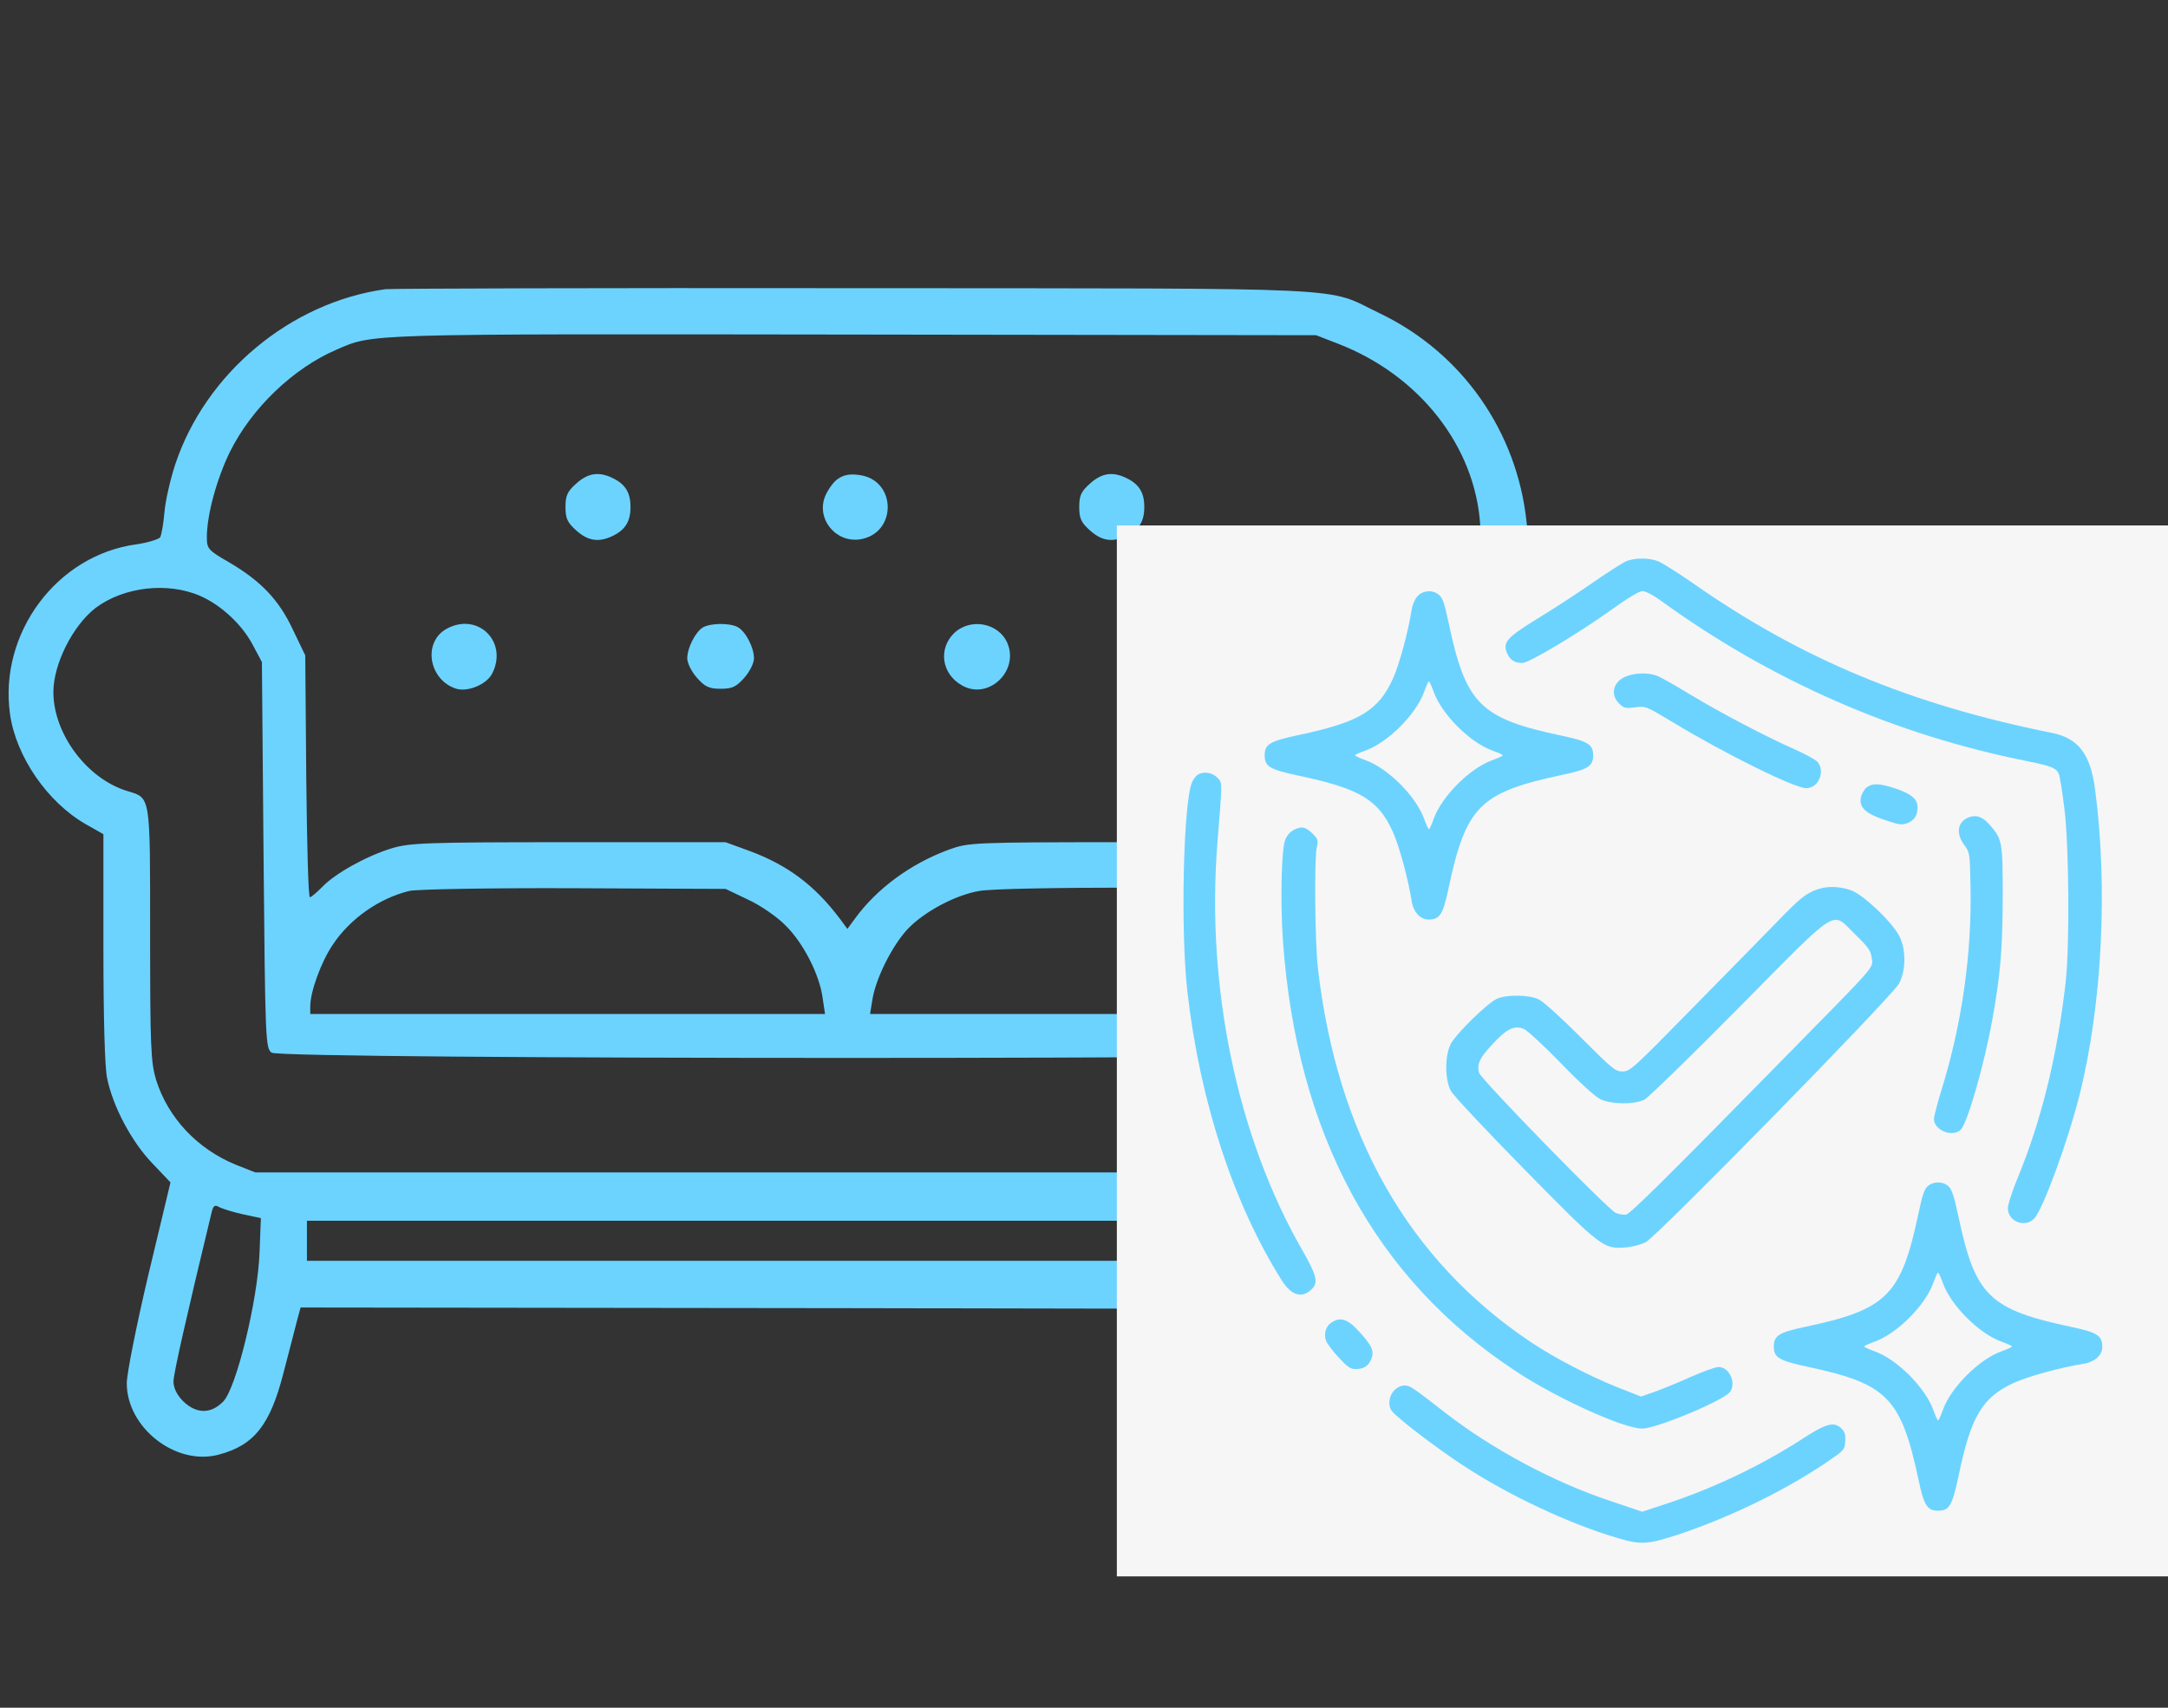 <svg width="66" height="52" viewBox="0 0 66 52" fill="none" xmlns="http://www.w3.org/2000/svg">
<rect x="0" y="0" width="66" height="52" fill="#333333" stroke="none"/>
<path d="M11.73 8.806C8.836 9.212 6.256 11.365 5.332 14.148C5.19 14.585 5.037 15.235 5.007 15.59C4.977 15.945 4.916 16.291 4.875 16.362C4.824 16.423 4.499 16.524 4.154 16.575C1.727 16.9 -0.041 19.287 0.305 21.745C0.487 23.035 1.442 24.426 2.61 25.096L3.148 25.401V28.844C3.148 30.946 3.189 32.5 3.26 32.825C3.433 33.688 4.002 34.755 4.621 35.405L5.19 36.004L4.519 38.807C4.154 40.351 3.859 41.834 3.859 42.118C3.859 43.479 5.362 44.647 6.662 44.292C7.739 44.007 8.227 43.388 8.633 41.793C8.805 41.123 8.998 40.402 9.049 40.188L9.151 39.813L25.817 39.833L42.483 39.864L42.819 41.184C43.296 43.012 43.418 43.306 43.926 43.753C44.687 44.424 45.581 44.556 46.475 44.139C47.267 43.774 47.826 42.91 47.836 42.047C47.836 41.854 47.521 40.412 47.135 38.848L46.444 36.004L47.044 35.374C47.775 34.603 48.303 33.546 48.445 32.551C48.496 32.155 48.547 30.378 48.547 28.58V25.32L48.973 25.127C49.674 24.812 50.527 23.898 50.954 22.994C51.33 22.212 51.34 22.161 51.34 21.064C51.34 19.978 51.33 19.927 50.964 19.185C50.182 17.601 48.618 16.565 47.013 16.555H46.546L46.475 15.915C46.191 13.142 44.505 10.735 41.996 9.537C40.3 8.724 41.641 8.785 26 8.775C18.322 8.765 11.903 8.785 11.73 8.806ZM40.747 10.471C43.225 11.436 44.911 13.599 45.063 15.996L45.114 16.809L44.525 17.113C43.733 17.52 43.002 18.282 42.616 19.084L42.301 19.754L42.27 23.542L42.24 27.331L41.661 26.874C40.97 26.346 40.473 26.081 39.66 25.828C39.102 25.665 38.624 25.645 34.277 25.645C29.626 25.645 29.483 25.655 28.895 25.868C27.727 26.295 26.691 27.056 26.02 27.981L25.797 28.285L25.573 27.981C24.802 26.955 23.969 26.335 22.811 25.909L22.09 25.645H17.316C12.98 25.645 12.482 25.665 11.934 25.828C11.162 26.061 10.197 26.599 9.811 27.006C9.638 27.178 9.476 27.32 9.435 27.32C9.384 27.32 9.344 25.665 9.323 23.634L9.293 19.957L8.917 19.175C8.491 18.261 7.942 17.692 6.977 17.124C6.337 16.758 6.297 16.707 6.297 16.362C6.297 15.671 6.602 14.574 6.998 13.762C7.658 12.431 8.917 11.223 10.227 10.654C11.385 10.156 10.908 10.167 25.949 10.187L40.066 10.207L40.747 10.471ZM6.104 18.149C6.744 18.434 7.373 19.023 7.698 19.642L7.973 20.16L8.023 26.031C8.074 31.698 8.084 31.911 8.267 32.053C8.572 32.267 43.022 32.267 43.327 32.053C43.509 31.911 43.52 31.698 43.57 26.132L43.621 20.363L43.905 19.785C44.261 19.053 45.033 18.353 45.723 18.119C46.82 17.764 48.13 18.058 48.983 18.881C49.644 19.5 49.908 20.13 49.908 21.074C49.918 21.765 49.877 21.978 49.633 22.466C49.298 23.157 48.618 23.786 47.958 24.03C47.694 24.121 47.379 24.314 47.257 24.446C47.023 24.69 47.023 24.69 47.023 28.488C47.023 31.891 47.003 32.338 46.841 32.886C46.475 34.044 45.581 34.989 44.413 35.466L43.824 35.699H25.797H7.769L7.18 35.466C6.012 34.989 5.119 34.044 4.753 32.886C4.591 32.338 4.57 31.891 4.57 28.448C4.57 24.192 4.591 24.304 3.89 24.091C2.651 23.725 1.625 22.344 1.625 21.074C1.625 20.221 2.214 19.053 2.905 18.515C3.768 17.865 5.109 17.713 6.104 18.149ZM22.77 27.392C23.146 27.564 23.664 27.92 23.918 28.184C24.456 28.712 24.954 29.687 25.045 30.398L25.116 30.875H17.276H9.445V30.642C9.445 30.205 9.77 29.301 10.126 28.773C10.654 27.971 11.548 27.351 12.462 27.128C12.675 27.077 14.93 27.036 17.469 27.046L22.09 27.067L22.77 27.392ZM38.959 27.128C40.594 27.422 41.884 28.742 42.138 30.367L42.219 30.875H34.358H26.487L26.558 30.439C26.66 29.799 27.148 28.814 27.625 28.296C28.123 27.767 29.087 27.249 29.819 27.128C30.591 26.995 38.248 26.995 38.959 27.128ZM7.414 36.979L7.942 37.091L7.902 38.127C7.851 39.579 7.191 42.281 6.794 42.677C6.419 43.063 5.972 43.053 5.576 42.667C5.383 42.474 5.281 42.26 5.281 42.067C5.281 41.834 5.677 40.087 6.449 36.888C6.5 36.705 6.541 36.674 6.693 36.766C6.805 36.817 7.13 36.918 7.414 36.979ZM45.794 39.407C46.373 41.773 46.424 42.088 46.312 42.362C46.18 42.667 45.764 42.961 45.449 42.961C45.145 42.961 44.718 42.667 44.606 42.382C44.535 42.23 44.301 41.346 44.078 40.422C43.773 39.173 43.672 38.533 43.672 37.903V37.071L43.956 37.06C44.108 37.06 44.393 36.999 44.586 36.928C44.779 36.847 44.992 36.786 45.043 36.776C45.104 36.776 45.439 37.954 45.794 39.407ZM42.25 37.782V38.391H25.797H9.344V37.782V37.172H25.797H42.25V37.782Z" fill="#6CD3FF"/>
<path d="M17.55 14.717C17.276 14.96 17.215 15.082 17.215 15.438C17.215 15.793 17.276 15.915 17.55 16.159C17.916 16.484 18.251 16.524 18.688 16.301C19.043 16.118 19.195 15.864 19.195 15.438C19.195 15.011 19.043 14.757 18.688 14.575C18.251 14.351 17.916 14.392 17.55 14.717Z" fill="#6CD3FF"/>
<path d="M25.502 14.585C25.37 14.676 25.208 14.91 25.127 15.092C24.832 15.783 25.431 16.535 26.183 16.423C27.32 16.24 27.3 14.605 26.152 14.463C25.868 14.422 25.675 14.463 25.502 14.585Z" fill="#6CD3FF"/>
<path d="M33.191 14.717C32.916 14.96 32.855 15.082 32.855 15.438C32.855 15.793 32.916 15.915 33.191 16.159C33.556 16.484 33.891 16.524 34.328 16.301C34.684 16.118 34.836 15.864 34.836 15.438C34.836 15.011 34.684 14.757 34.328 14.575C33.891 14.351 33.556 14.392 33.191 14.717Z" fill="#6CD3FF"/>
<path d="M13.599 19.145C12.858 19.551 13.051 20.709 13.894 20.973C14.249 21.075 14.808 20.841 14.98 20.516C15.478 19.551 14.554 18.627 13.599 19.145Z" fill="#6CD3FF"/>
<path d="M21.399 19.104C21.176 19.236 20.922 19.723 20.922 20.048C20.922 20.191 21.054 20.455 21.216 20.637C21.46 20.912 21.582 20.973 21.938 20.973C22.293 20.973 22.415 20.912 22.659 20.637C22.821 20.455 22.953 20.191 22.953 20.048C22.953 19.713 22.699 19.226 22.456 19.094C22.202 18.962 21.633 18.972 21.399 19.104Z" fill="#6CD3FF"/>
<path d="M29.037 19.287C28.559 19.765 28.671 20.516 29.27 20.861C30.062 21.339 31.027 20.455 30.672 19.592C30.408 18.962 29.534 18.8 29.037 19.287Z" fill="#6CD3FF"/>
<path d="M36.857 19.287C36.065 20.089 36.938 21.369 37.954 20.882C38.614 20.567 38.726 19.724 38.167 19.246C37.74 18.891 37.243 18.901 36.857 19.287Z" fill="#6CD3FF"/>
<rect width="32" height="32" transform="translate(34 16)" fill="#F6F6F6"/>
<path d="M49.525 17.081C49.413 17.125 48.944 17.425 48.475 17.75C48.006 18.075 47.25 18.569 46.794 18.844C45.881 19.406 45.744 19.556 45.875 19.881C45.969 20.094 46.106 20.188 46.344 20.188C46.544 20.188 48.044 19.294 49.081 18.55C49.556 18.206 49.906 18 50 18C50.094 18 50.325 18.119 50.531 18.269C53.9 20.719 57.694 22.381 61.737 23.181C62.469 23.331 62.606 23.388 62.681 23.581C62.712 23.663 62.788 24.144 62.85 24.656C62.987 25.813 63.006 28.775 62.888 29.875C62.631 32.144 62.15 34.119 61.4 35.925C61.25 36.294 61.125 36.681 61.125 36.788C61.125 37.2 61.65 37.4 61.931 37.1C62.194 36.819 62.956 34.744 63.306 33.344C63.994 30.606 64.175 27.025 63.781 24.044C63.638 22.95 63.269 22.475 62.45 22.313C58.181 21.456 54.831 20.063 51.562 17.775C51.106 17.456 50.619 17.15 50.487 17.094C50.206 16.981 49.8 16.981 49.525 17.081Z" fill="#6CD3FF"/>
<path d="M43.163 18.144C43.081 18.225 43 18.406 42.975 18.562C42.875 19.225 42.594 20.25 42.406 20.663C41.962 21.637 41.388 21.988 39.562 22.375C38.65 22.569 38.5 22.663 38.5 23C38.5 23.344 38.65 23.431 39.562 23.625C41.388 24.012 41.956 24.35 42.394 25.312C42.594 25.744 42.869 26.762 42.975 27.438C43.031 27.775 43.237 28 43.487 28C43.831 28 43.931 27.844 44.094 27.062C44.631 24.544 45.044 24.131 47.562 23.594C48.337 23.431 48.5 23.331 48.5 23C48.5 22.669 48.337 22.569 47.562 22.406C45.05 21.875 44.625 21.45 44.094 18.938C43.981 18.394 43.913 18.194 43.806 18.113C43.619 17.956 43.337 17.969 43.163 18.144ZM43.644 21.062C43.888 21.75 44.75 22.613 45.438 22.856C45.612 22.919 45.75 22.981 45.75 23C45.75 23.019 45.612 23.081 45.438 23.144C44.75 23.387 43.888 24.25 43.644 24.938C43.581 25.113 43.519 25.25 43.5 25.25C43.481 25.25 43.419 25.113 43.356 24.938C43.112 24.25 42.25 23.387 41.562 23.144C41.388 23.081 41.25 23.019 41.25 23C41.25 22.981 41.388 22.919 41.562 22.856C42.25 22.613 43.112 21.75 43.356 21.062C43.419 20.887 43.481 20.75 43.5 20.75C43.519 20.75 43.581 20.887 43.644 21.062Z" fill="#6CD3FF"/>
<path d="M49.494 20.6C49.112 20.756 49.012 21.144 49.287 21.419C49.431 21.562 49.475 21.575 49.775 21.538C50.1 21.494 50.106 21.5 50.937 22C52.519 22.956 54.631 24 54.987 24C55.362 24 55.575 23.488 55.331 23.2C55.269 23.131 54.95 22.956 54.625 22.812C53.769 22.438 52.381 21.706 51.469 21.156C51.037 20.894 50.587 20.637 50.469 20.587C50.194 20.475 49.781 20.481 49.494 20.6Z" fill="#6CD3FF"/>
<path d="M36.512 23.563C36.431 23.594 36.331 23.713 36.287 23.825C36.019 24.469 35.937 28.407 36.15 30.219C36.537 33.563 37.556 36.663 39.025 38.994C39.319 39.457 39.644 39.544 39.937 39.25C40.137 39.05 40.087 38.844 39.65 38.075C37.662 34.619 36.712 30.044 37.062 25.657C37.212 23.794 37.212 23.857 37.087 23.707C36.944 23.544 36.712 23.482 36.512 23.563Z" fill="#6CD3FF"/>
<path d="M56.819 23.982C56.75 24.044 56.669 24.181 56.65 24.282C56.594 24.588 56.794 24.775 57.381 24.969C57.819 25.119 57.906 25.125 58.069 25.063C58.288 24.969 58.375 24.831 58.375 24.575C58.375 24.331 58.181 24.169 57.694 24.006C57.2 23.844 56.994 23.844 56.819 23.982Z" fill="#6CD3FF"/>
<path d="M59.938 24.887C59.594 25.012 59.531 25.381 59.8 25.731C59.962 25.956 59.969 25.981 59.987 26.931C60.038 29.025 59.725 31.194 59.094 33.225C58.975 33.612 58.875 33.994 58.875 34.075C58.875 34.425 59.469 34.65 59.7 34.388C59.906 34.156 60.4 32.431 60.65 31.062C60.9 29.663 60.962 28.925 60.969 27.312C60.969 25.631 60.956 25.55 60.569 25.113C60.356 24.869 60.169 24.8 59.938 24.887Z" fill="#6CD3FF"/>
<path d="M39.369 25.281C39.275 25.331 39.162 25.462 39.125 25.575C39.006 25.875 38.975 27.475 39.056 28.644C39.475 34.525 41.856 38.938 46.15 41.756C47.4 42.581 49.425 43.5 49.994 43.5C50.425 43.5 52.462 42.65 52.662 42.388C52.869 42.119 52.65 41.625 52.319 41.625C52.225 41.625 51.837 41.763 51.462 41.931C51.087 42.1 50.594 42.3 50.369 42.381L49.956 42.525L49.275 42.256C48.406 41.913 47.337 41.356 46.606 40.869C42.881 38.375 40.706 34.556 40.119 29.469C40.031 28.675 40.006 26.144 40.087 25.8C40.137 25.587 40.125 25.55 39.95 25.375C39.737 25.169 39.612 25.15 39.369 25.281Z" fill="#6CD3FF"/>
<path d="M55.306 27.088C54.975 27.207 54.787 27.357 54.094 28.075C53.75 28.425 52.606 29.6 51.55 30.669C49.706 32.55 49.625 32.625 49.394 32.625C49.175 32.625 49.1 32.563 48.112 31.575C47.5 30.963 46.975 30.488 46.831 30.425C46.531 30.288 45.887 30.282 45.581 30.407C45.3 30.525 44.344 31.457 44.169 31.782C43.981 32.132 43.981 32.869 44.169 33.219C44.244 33.357 45.244 34.425 46.4 35.6C48.744 37.988 48.819 38.044 49.5 37.982C49.694 37.969 49.962 37.894 50.1 37.825C50.45 37.644 57.6 30.344 57.812 29.95C58.025 29.55 58.031 28.907 57.819 28.5C57.587 28.057 56.712 27.232 56.344 27.107C55.987 26.982 55.619 26.975 55.306 27.088ZM56.481 28.457C56.881 28.844 56.95 28.944 56.981 29.175C57.025 29.482 57.162 29.319 54.406 32.125C50.806 35.794 49.65 36.944 49.506 36.982C49.431 37 49.281 36.975 49.187 36.932C48.919 36.8 45.075 32.857 45.025 32.663C44.962 32.394 45.044 32.213 45.425 31.807C45.862 31.325 46.1 31.213 46.394 31.332C46.5 31.382 47.019 31.857 47.531 32.388C48.087 32.963 48.569 33.4 48.719 33.469C49.05 33.632 49.756 33.638 50.062 33.482C50.181 33.419 51.475 32.163 52.937 30.682C56.056 27.532 55.737 27.732 56.481 28.457Z" fill="#6CD3FF"/>
<path d="M58.694 36.112C58.587 36.194 58.519 36.394 58.406 36.938C57.875 39.45 57.45 39.875 54.938 40.406C54.163 40.569 54 40.669 54 41C54 41.337 54.15 41.431 55.062 41.625C57.456 42.138 57.875 42.569 58.406 45.062C58.569 45.837 58.669 46 59 46C59.344 46 59.431 45.85 59.625 44.938C60 43.125 60.35 42.544 61.312 42.106C61.744 41.906 62.763 41.631 63.438 41.525C63.775 41.469 64 41.263 64 41.013C64 40.669 63.844 40.569 63.062 40.406C60.562 39.875 60.131 39.456 59.625 37.062C59.487 36.413 59.413 36.194 59.306 36.112C59.138 35.969 58.862 35.969 58.694 36.112ZM59.144 39.062C59.388 39.75 60.25 40.612 60.938 40.856C61.112 40.919 61.25 40.981 61.25 41C61.25 41.019 61.112 41.081 60.938 41.144C60.25 41.388 59.388 42.25 59.144 42.938C59.081 43.112 59.019 43.25 59 43.25C58.981 43.25 58.919 43.112 58.856 42.938C58.612 42.25 57.75 41.388 57.062 41.144C56.888 41.081 56.75 41.019 56.75 41C56.75 40.981 56.888 40.919 57.062 40.856C57.75 40.612 58.612 39.75 58.856 39.062C58.919 38.888 58.981 38.75 59 38.75C59.019 38.75 59.081 38.888 59.144 39.062Z" fill="#6CD3FF"/>
<path d="M40.519 40.281C40.356 40.394 40.294 40.631 40.369 40.825C40.4 40.913 40.569 41.138 40.75 41.331C41.006 41.612 41.112 41.688 41.262 41.688C41.512 41.688 41.656 41.6 41.744 41.388C41.844 41.144 41.769 40.975 41.375 40.544C41.025 40.156 40.794 40.087 40.519 40.281Z" fill="#6CD3FF"/>
<path d="M42.437 42.344C42.275 42.519 42.244 42.813 42.381 42.975C42.562 43.2 43.75 44.106 44.537 44.619C45.919 45.531 47.8 46.413 49.281 46.844C49.969 47.044 50.175 47.031 51.169 46.7C52.681 46.188 54.281 45.413 55.544 44.569C56.144 44.163 56.156 44.15 56.175 43.894C56.187 43.694 56.162 43.6 56.069 43.506C55.837 43.275 55.6 43.338 54.881 43.806C53.637 44.613 52.175 45.313 50.731 45.788L49.994 46.031L48.994 45.694C47.275 45.119 45.406 44.113 44 43.019C42.962 42.213 42.925 42.188 42.75 42.188C42.656 42.188 42.525 42.25 42.437 42.344Z" fill="#6CD3FF"/>
</svg>
